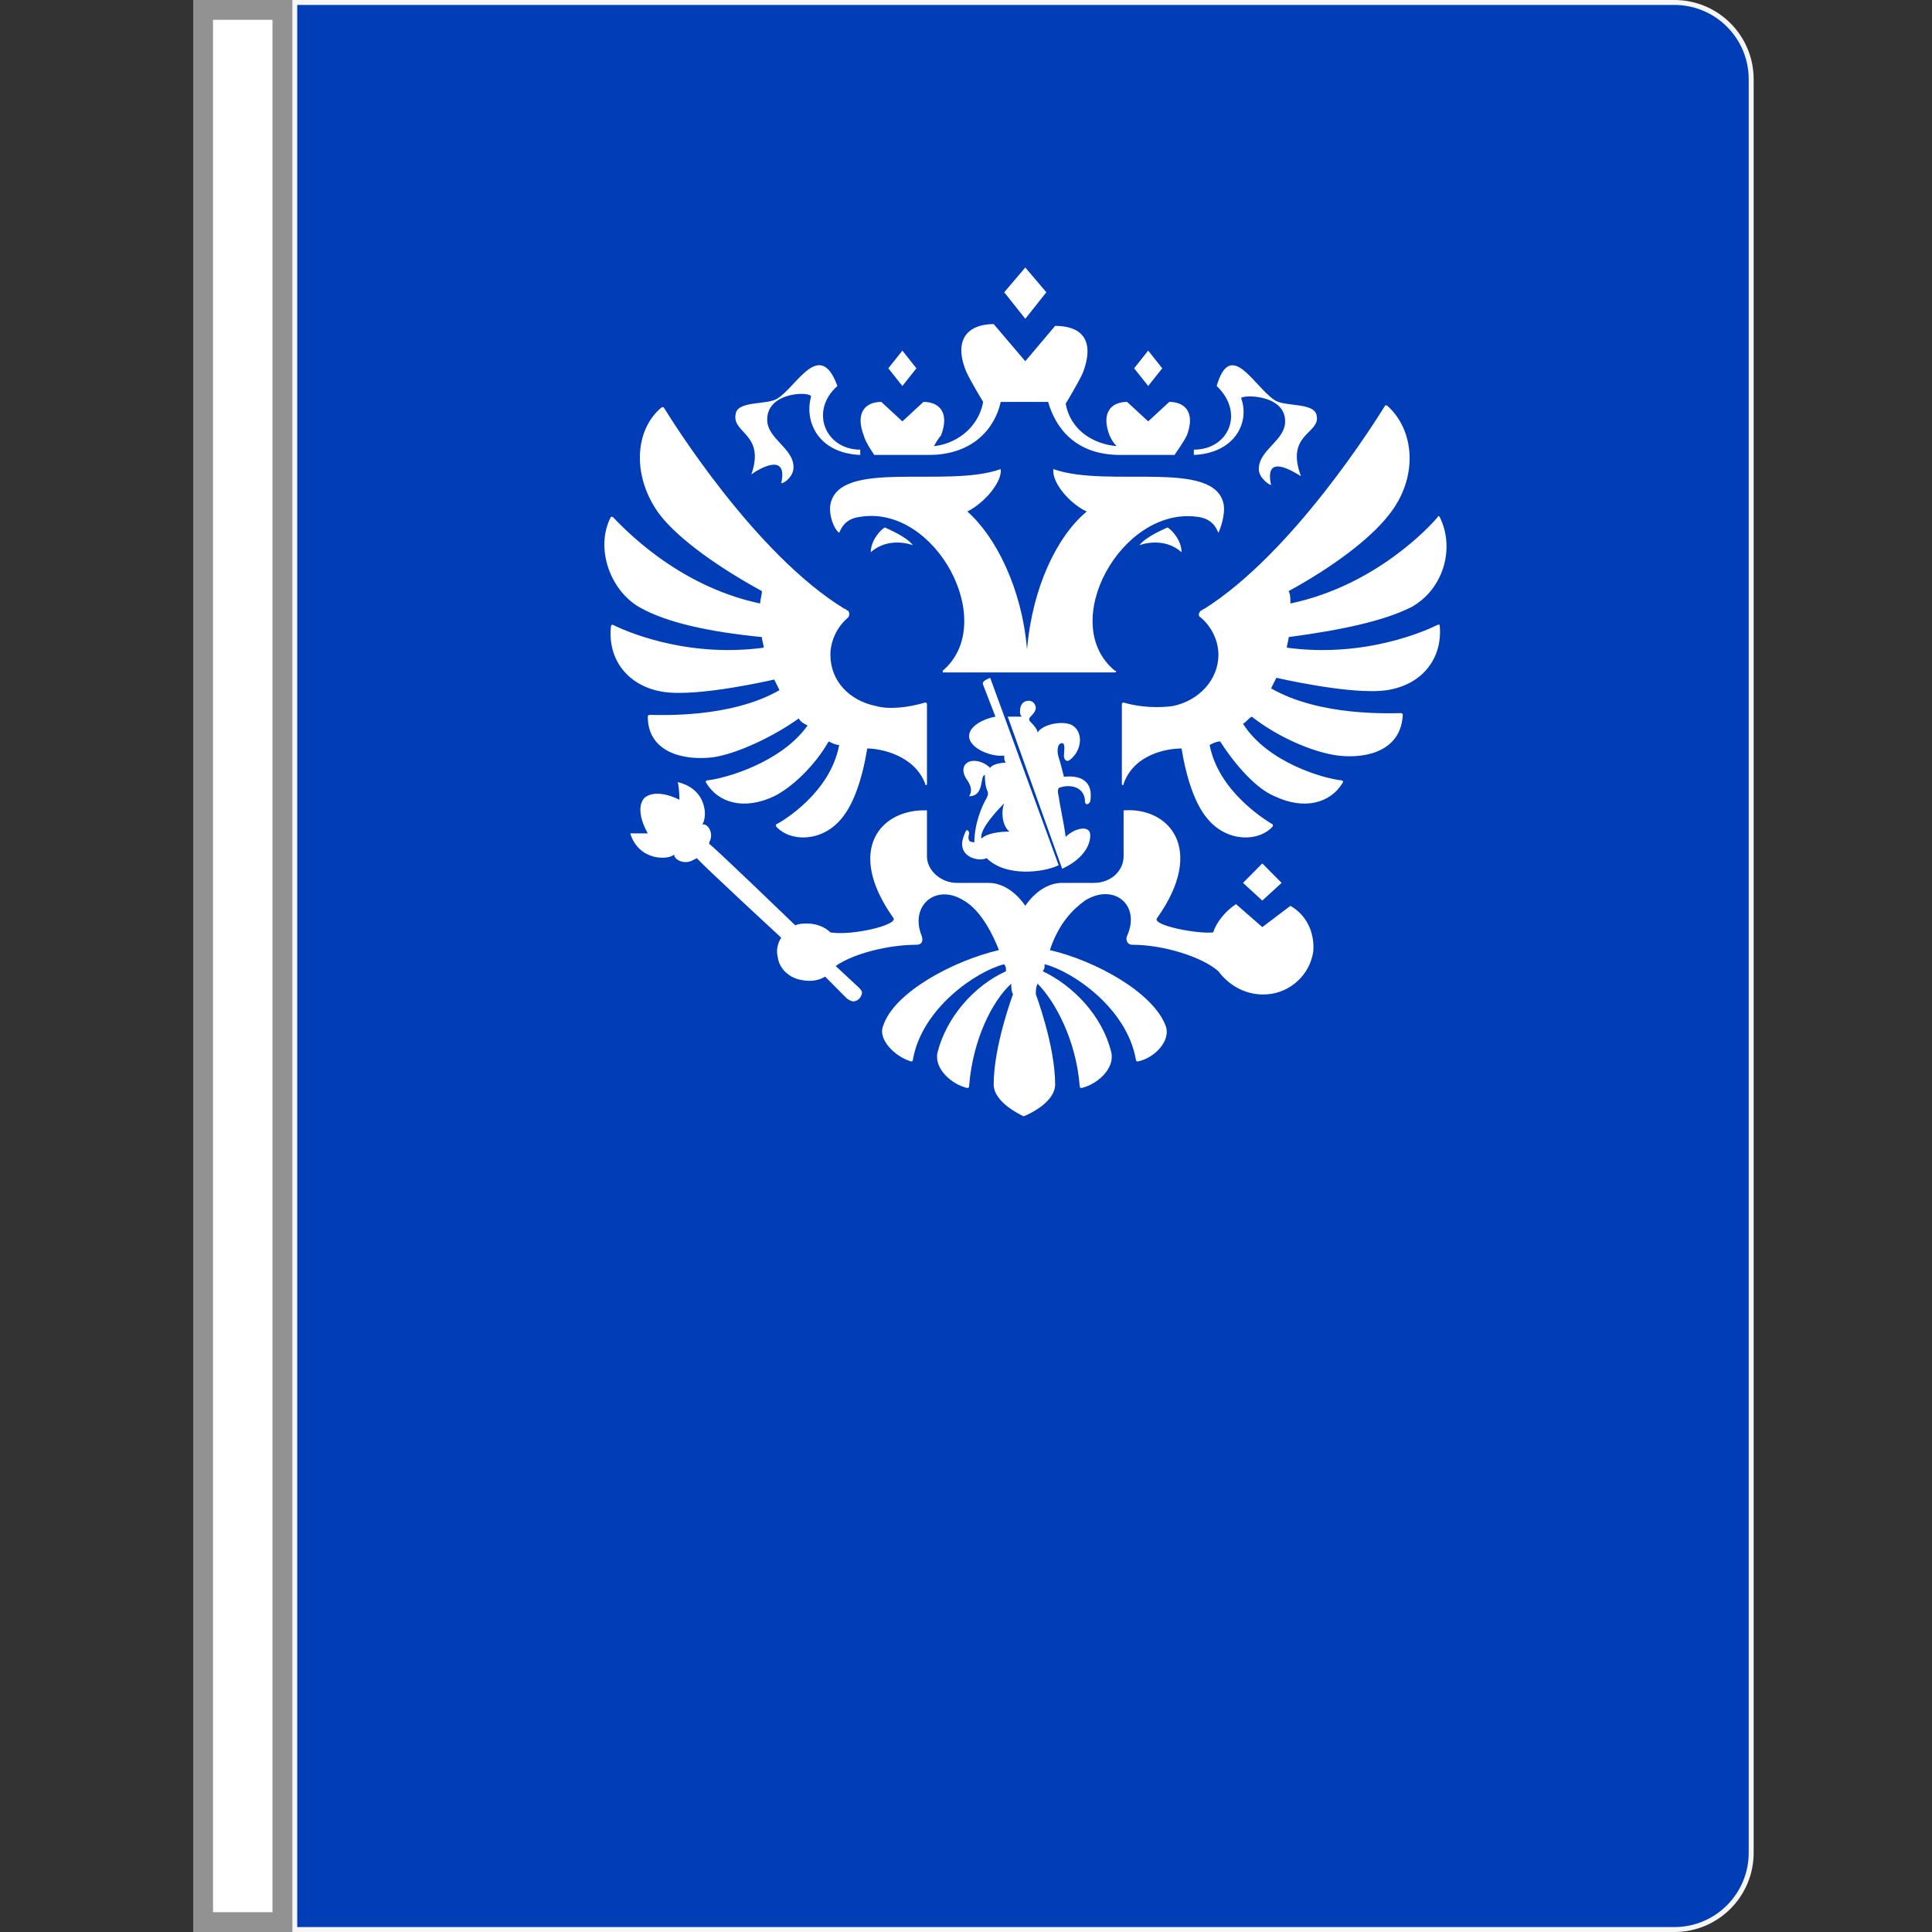 <svg width="115" height="115" viewBox="0 0 115 115" fill="none" xmlns="http://www.w3.org/2000/svg">
<rect x="0" y="0" width="115" height="115" fill="#333333" stroke="none"/>
<rect x="12.09" y="0.59" width="4.718" height="113.821" fill="white" stroke="#929292" stroke-width="1.179"/>
<path d="M17.545 0.147H99.667C102.191 0.147 104.237 2.194 104.237 4.718V110.282C104.237 112.806 102.191 114.853 99.667 114.853H17.545V0.147Z" fill="#003DB6" stroke="#F6F6F7" stroke-width="0.295"/>
<g clip-path="url(#clip0_558_2932)">
<path d="M70.33 32.869C69.494 32.133 68.449 32.238 67.822 32.449C68.24 31.922 69.285 31.501 69.494 31.396C69.703 31.501 70.33 32.133 70.33 32.869ZM72.838 30.027C72.316 27.291 65.941 29.08 62.701 27.922C62.596 28.764 63.746 30.027 64.687 30.448C62.91 31.922 61.447 34.975 61.133 38.659C60.82 34.975 59.252 31.922 57.58 30.448C58.625 29.922 59.67 28.659 59.566 27.922C56.326 29.08 49.951 27.291 49.428 30.027C49.324 30.659 49.637 31.501 49.951 31.712C50.055 31.501 50.264 30.87 51.205 30.764C55.699 30.027 59.461 37.08 56.117 39.922V40.027H66.359C66.463 40.027 66.463 39.922 66.359 39.922C62.91 37.08 66.777 30.133 71.271 30.764C72.211 30.87 72.42 31.501 72.525 31.712C72.629 31.501 72.943 30.659 72.838 30.027ZM73.883 23.712C73.779 23.502 76.496 23.396 76.496 25.081C76.496 26.238 74.929 26.765 74.929 27.922C74.929 28.449 75.556 28.87 75.66 28.87C75.242 26.975 76.914 28.028 77.437 28.343C76.496 25.817 78.586 25.817 78.377 24.765C78.273 23.923 76.496 24.238 75.869 23.817C74.615 22.975 73.257 20.133 72.42 22.975C74.093 24.554 73.152 26.765 71.062 26.765V27.08C73.466 26.975 74.406 25.186 73.883 23.712ZM44.725 28.238C45.144 27.922 46.92 26.87 46.502 28.764C46.711 28.764 47.234 28.343 47.234 27.817C47.234 26.659 45.666 26.133 45.666 24.975C45.666 23.291 48.279 23.291 48.279 23.607C47.861 25.081 48.697 26.975 51.205 27.08V26.765C49.115 26.765 48.174 24.449 49.846 22.975C48.801 20.133 47.443 22.975 46.293 23.712C45.666 24.133 43.889 23.817 43.785 24.659C43.576 25.817 45.562 25.817 44.725 28.238ZM51.832 32.869C52.668 32.133 53.713 32.238 54.34 32.449C53.922 31.922 52.877 31.501 52.668 31.396C52.459 31.501 51.832 32.133 51.832 32.869ZM62.283 17.397L61.029 15.923L59.775 17.397L61.029 18.976L62.283 17.397ZM69.181 21.923L68.345 20.87L67.508 21.923L68.345 22.975L69.181 21.923ZM76.287 52.553L75.138 51.395L73.988 52.553L75.138 53.605L76.287 52.553ZM54.549 21.923L53.713 20.87L52.877 21.923L53.713 22.975L54.549 21.923ZM52.041 27.08H55.281C57.998 27.08 59.252 25.396 59.566 23.923H62.388C62.806 25.396 63.955 27.08 66.672 27.08H69.912C69.912 27.08 70.435 26.343 70.644 25.922C71.166 24.554 70.539 23.923 69.599 23.923L68.345 25.081L67.09 23.923C66.15 23.923 65.523 24.554 66.045 25.922C66.15 26.133 66.254 26.343 66.463 26.554C65.209 26.449 63.746 25.712 63.433 24.028C63.433 24.028 64.269 22.66 64.478 22.133C65.209 20.133 64.269 19.397 62.806 19.397L61.029 21.502L59.148 19.291C57.685 19.291 56.744 20.133 57.476 22.028C57.685 22.554 58.521 23.923 58.521 23.923C58.207 25.607 56.744 26.449 55.594 26.554C55.699 26.343 55.908 26.028 56.013 25.922C56.535 24.554 55.908 23.923 54.967 23.923L53.713 25.081L52.459 23.923C51.519 23.923 50.892 24.554 51.414 25.922C51.519 26.343 52.041 27.08 52.041 27.08ZM85.589 37.185C84.962 37.501 81.304 39.185 76.601 38.553C76.601 38.343 76.705 38.132 76.705 37.922C79.841 37.501 82.349 36.974 84.021 36.132C85.902 35.08 86.634 32.659 85.693 30.764C85.693 30.764 85.589 30.659 85.589 30.764C85.066 31.396 81.826 34.869 76.81 35.922C76.81 35.606 76.81 35.396 76.705 35.185C79.213 33.817 81.513 32.133 82.662 30.659C84.439 28.449 84.23 25.607 82.558 24.133H82.453C81.931 24.975 77.019 32.869 71.689 36.238C71.584 36.238 71.584 36.343 71.48 36.343C71.375 36.448 71.271 36.659 71.48 36.764C72.107 37.29 72.525 38.132 72.525 38.974C72.525 40.448 71.375 41.711 69.808 42.027C69.076 42.132 67.927 42.132 66.881 41.816C66.881 41.816 66.777 41.816 66.777 41.922V46.658C66.777 46.763 66.881 46.763 66.881 46.658C67.508 44.869 69.494 44.553 70.33 44.553C70.644 46.448 71.166 47.921 71.898 48.763C73.047 50.132 74.929 50.132 75.765 49.184V49.079C75.242 48.763 72.525 47.079 72.002 44.343C72.211 44.237 72.42 44.132 72.629 44.132C73.57 45.606 74.824 46.974 75.869 47.395C77.646 48.237 79.213 47.816 79.945 46.553C79.945 46.553 79.945 46.448 79.841 46.448C78.796 46.342 75.451 45.395 73.988 43.079C74.197 42.974 74.302 42.764 74.511 42.658C75.974 43.816 78.064 44.764 79.632 44.974C81.408 45.184 83.394 44.658 83.498 42.553C83.498 42.553 83.498 42.448 83.394 42.448C82.767 42.448 78.586 42.658 75.66 40.974C75.765 40.764 75.869 40.553 75.974 40.343C75.974 40.343 80.468 41.395 82.558 41.08C84.648 40.764 85.902 39.185 85.693 37.185H85.589ZM46.084 40.448C46.189 40.658 46.293 40.869 46.398 41.08C43.471 42.764 39.291 42.553 38.664 42.553C38.664 42.553 38.559 42.553 38.559 42.658C38.559 44.764 40.65 45.29 42.426 45.079C43.889 44.869 46.084 43.816 47.547 42.764C47.652 42.974 47.861 43.079 48.07 43.185C46.502 45.395 43.158 46.342 42.113 46.448C42.008 46.448 42.008 46.553 42.008 46.553C42.74 47.816 44.307 48.237 46.084 47.395C47.129 46.869 48.488 45.606 49.324 44.132C49.533 44.237 49.742 44.343 49.951 44.343C49.428 47.184 46.607 48.868 46.189 49.079V49.184C47.025 50.132 48.906 50.132 50.055 48.763C50.787 47.921 51.309 46.448 51.623 44.553C52.459 44.553 54.445 44.974 55.072 46.658C55.072 46.763 55.176 46.763 55.176 46.658V41.922C55.176 41.922 55.176 41.816 55.072 41.816C54.027 42.132 52.877 42.237 52.146 42.027C50.578 41.711 49.428 40.553 49.428 38.974C49.428 38.132 49.846 37.29 50.474 36.764C50.578 36.659 50.578 36.448 50.474 36.343C50.369 36.343 50.369 36.238 50.264 36.238C44.934 32.975 40.023 25.081 39.5 24.238H39.395C37.723 25.607 37.619 28.449 39.291 30.659C40.441 32.133 42.844 33.817 45.352 35.185C45.352 35.396 45.248 35.711 45.248 35.922C40.232 34.869 36.992 31.291 36.469 30.764H36.365C35.424 32.554 36.26 35.08 38.037 36.132C39.709 37.08 42.217 37.606 45.352 37.922C45.352 38.132 45.457 38.343 45.457 38.553C40.754 39.185 37.096 37.501 36.469 37.185C36.469 37.185 36.365 37.185 36.365 37.29C36.156 39.29 37.41 40.869 39.5 41.185C41.59 41.501 46.084 40.448 46.084 40.448ZM75.138 55.184L73.57 53.816C72.943 54.237 72.42 54.868 72.211 55.5C71.271 55.605 68.553 55.079 68.867 54.658C71.793 50.553 69.599 48.026 66.881 48.237V50.974C66.881 51.816 66.15 52.553 65.105 52.553H63.224C61.865 52.553 61.029 53.921 61.029 53.921C61.029 53.921 60.193 52.553 58.834 52.553H56.953C56.013 52.553 55.176 51.816 55.176 50.974V48.237C52.459 48.132 50.264 50.553 53.191 54.658C53.4 55.079 50.682 55.71 49.428 55.5C49.115 55.184 48.592 54.973 48.07 54.973C47.861 54.973 47.547 54.973 47.338 55.079C47.338 55.079 42.322 50.237 42.217 50.237V50.132C42.531 49.605 42.113 48.974 41.799 49.079C42.113 48.658 42.113 46.974 40.336 46.553C40.441 46.869 40.441 47.605 40.441 47.605C40.441 47.605 39.082 46.869 38.35 47.5C37.723 48.237 38.559 49.605 38.559 49.605C38.559 49.605 37.828 49.605 37.514 49.605C38.037 51.289 39.814 51.184 40.127 50.868C40.127 51.184 40.754 51.5 41.277 51.184L41.486 51.079C41.486 51.184 46.502 55.816 46.502 55.816C46.293 56.131 46.189 56.552 46.293 56.973C46.398 57.71 47.025 58.236 47.756 58.342C48.279 58.447 48.801 58.342 49.115 58.131L50.369 59.394C50.474 59.499 50.682 59.605 50.787 59.605C51.1 59.605 51.309 59.289 51.309 59.078C51.309 58.973 51.205 58.868 51.1 58.763L49.742 57.5C50.787 56.763 52.877 56.236 54.549 56.236C54.863 56.236 54.967 56.026 54.863 55.71C54.131 53.921 55.699 52.553 57.371 53.605C58.103 54.026 58.834 54.973 59.461 56.552C56.744 57.184 53.191 59.078 52.564 61.078C52.25 61.815 53.191 62.868 54.236 63.184C54.236 63.184 54.34 63.184 54.34 63.078C54.863 60.026 58.103 57.815 59.775 57.394C59.879 57.605 59.879 57.5 59.879 57.815C57.998 58.657 56.326 60.552 55.803 62.657C55.594 63.605 56.639 64.552 57.58 64.762C57.58 64.762 57.685 64.762 57.685 64.657C57.894 61.92 59.043 59.605 60.193 58.552C60.193 58.763 60.193 58.973 60.297 59.184C60.297 59.184 59.148 62.236 59.148 64.552C59.148 65.604 60.715 66.341 60.924 66.447C61.238 66.341 62.806 65.604 62.806 64.552C62.806 62.236 61.656 59.184 61.656 59.184C61.656 58.973 61.656 58.763 61.761 58.552C62.806 59.605 64.06 61.92 64.269 64.657C64.269 64.657 64.269 64.762 64.373 64.762C65.314 64.552 66.359 63.605 66.15 62.657C65.627 60.447 63.851 58.657 62.074 57.815C62.178 57.605 62.178 57.71 62.178 57.394C63.851 57.815 67.09 60.026 67.613 63.078C67.613 63.078 67.613 63.184 67.718 63.184C68.763 62.973 69.703 61.92 69.39 61.078C68.658 59.078 65.209 57.184 62.492 56.552C63.015 54.973 63.851 54.131 64.582 53.605C66.254 52.553 67.927 53.816 67.09 55.71C66.986 55.921 67.09 56.236 67.404 56.236C69.285 56.236 71.584 56.973 72.525 57.815C73.152 58.657 74.197 59.289 75.451 59.184C76.81 59.078 77.959 58.026 78.168 56.657C78.273 55.5 77.75 54.447 76.81 53.921L75.138 55.184ZM63.119 46.869C63.746 46.658 64.582 46.869 64.582 47.711C64.582 47.921 64.791 47.921 64.896 47.711C65.105 46.448 64.269 46.132 63.328 46.237C63.224 45.816 63.119 45.395 63.015 45.079C62.91 44.764 62.91 44.237 63.224 44.237C63.433 44.237 63.328 44.764 63.328 44.974C63.328 45.184 63.433 45.29 63.537 45.29C63.642 45.29 63.746 45.184 63.851 45.079C64.373 44.553 64.478 43.606 63.851 43.185C63.328 42.869 62.074 43.079 61.761 43.606C61.761 43.395 61.447 43.079 61.342 42.974C61.238 42.869 61.238 42.764 61.342 42.658C61.447 42.553 61.656 42.343 61.656 42.132C61.656 42.027 61.551 41.711 61.238 41.711C60.924 41.711 60.715 41.922 60.715 42.343C60.715 42.448 60.715 42.553 60.82 42.658C60.611 42.658 60.193 42.658 59.984 42.658L63.224 51.711C64.164 51.289 64.896 50.553 64.896 49.711C64.896 49.079 63.955 49.289 63.433 49.816C63.328 48.974 63.119 48.132 63.015 47.395C62.91 46.974 63.015 46.869 63.119 46.869ZM58.521 40.764L59.252 42.658C58.625 42.764 57.685 43.185 57.685 43.816C57.685 44.553 59.043 45.079 59.775 44.974C59.775 45.184 59.775 45.29 59.879 45.395C59.566 45.395 59.043 45.5 58.939 45.711C58.521 45.29 57.894 45.184 57.58 45.395C57.267 45.606 57.267 46.027 57.58 46.448C57.789 46.763 57.894 47.079 57.685 47.395C58.625 47.395 58.312 46.132 58.625 46.132C58.625 46.342 58.625 46.658 58.73 46.974C58.834 47.184 58.834 47.29 58.73 47.5C58.416 48.026 57.998 49.079 57.998 50.132C57.685 50.132 57.58 50.026 57.685 49.605C57.685 49.5 57.58 49.289 57.476 49.5C57.371 49.711 57.267 50.026 57.267 50.237C57.267 51.079 58.312 51.289 58.73 51.079C59.879 52.237 62.178 51.921 63.015 51.5L58.939 40.343C58.73 40.448 58.416 40.553 58.521 40.764ZM58.416 49.921C58.312 49.5 58.939 48.658 59.775 47.816C59.566 48.342 59.67 49.184 60.088 49.5C59.461 49.5 58.73 49.605 58.416 49.921Z" fill="white"/>
</g>
<defs>
<clipPath id="clip0_558_2932">
<rect width="50.128" height="51.013" fill="white" transform="translate(35.974 15.923)"/>
</clipPath>
</defs>
</svg>
